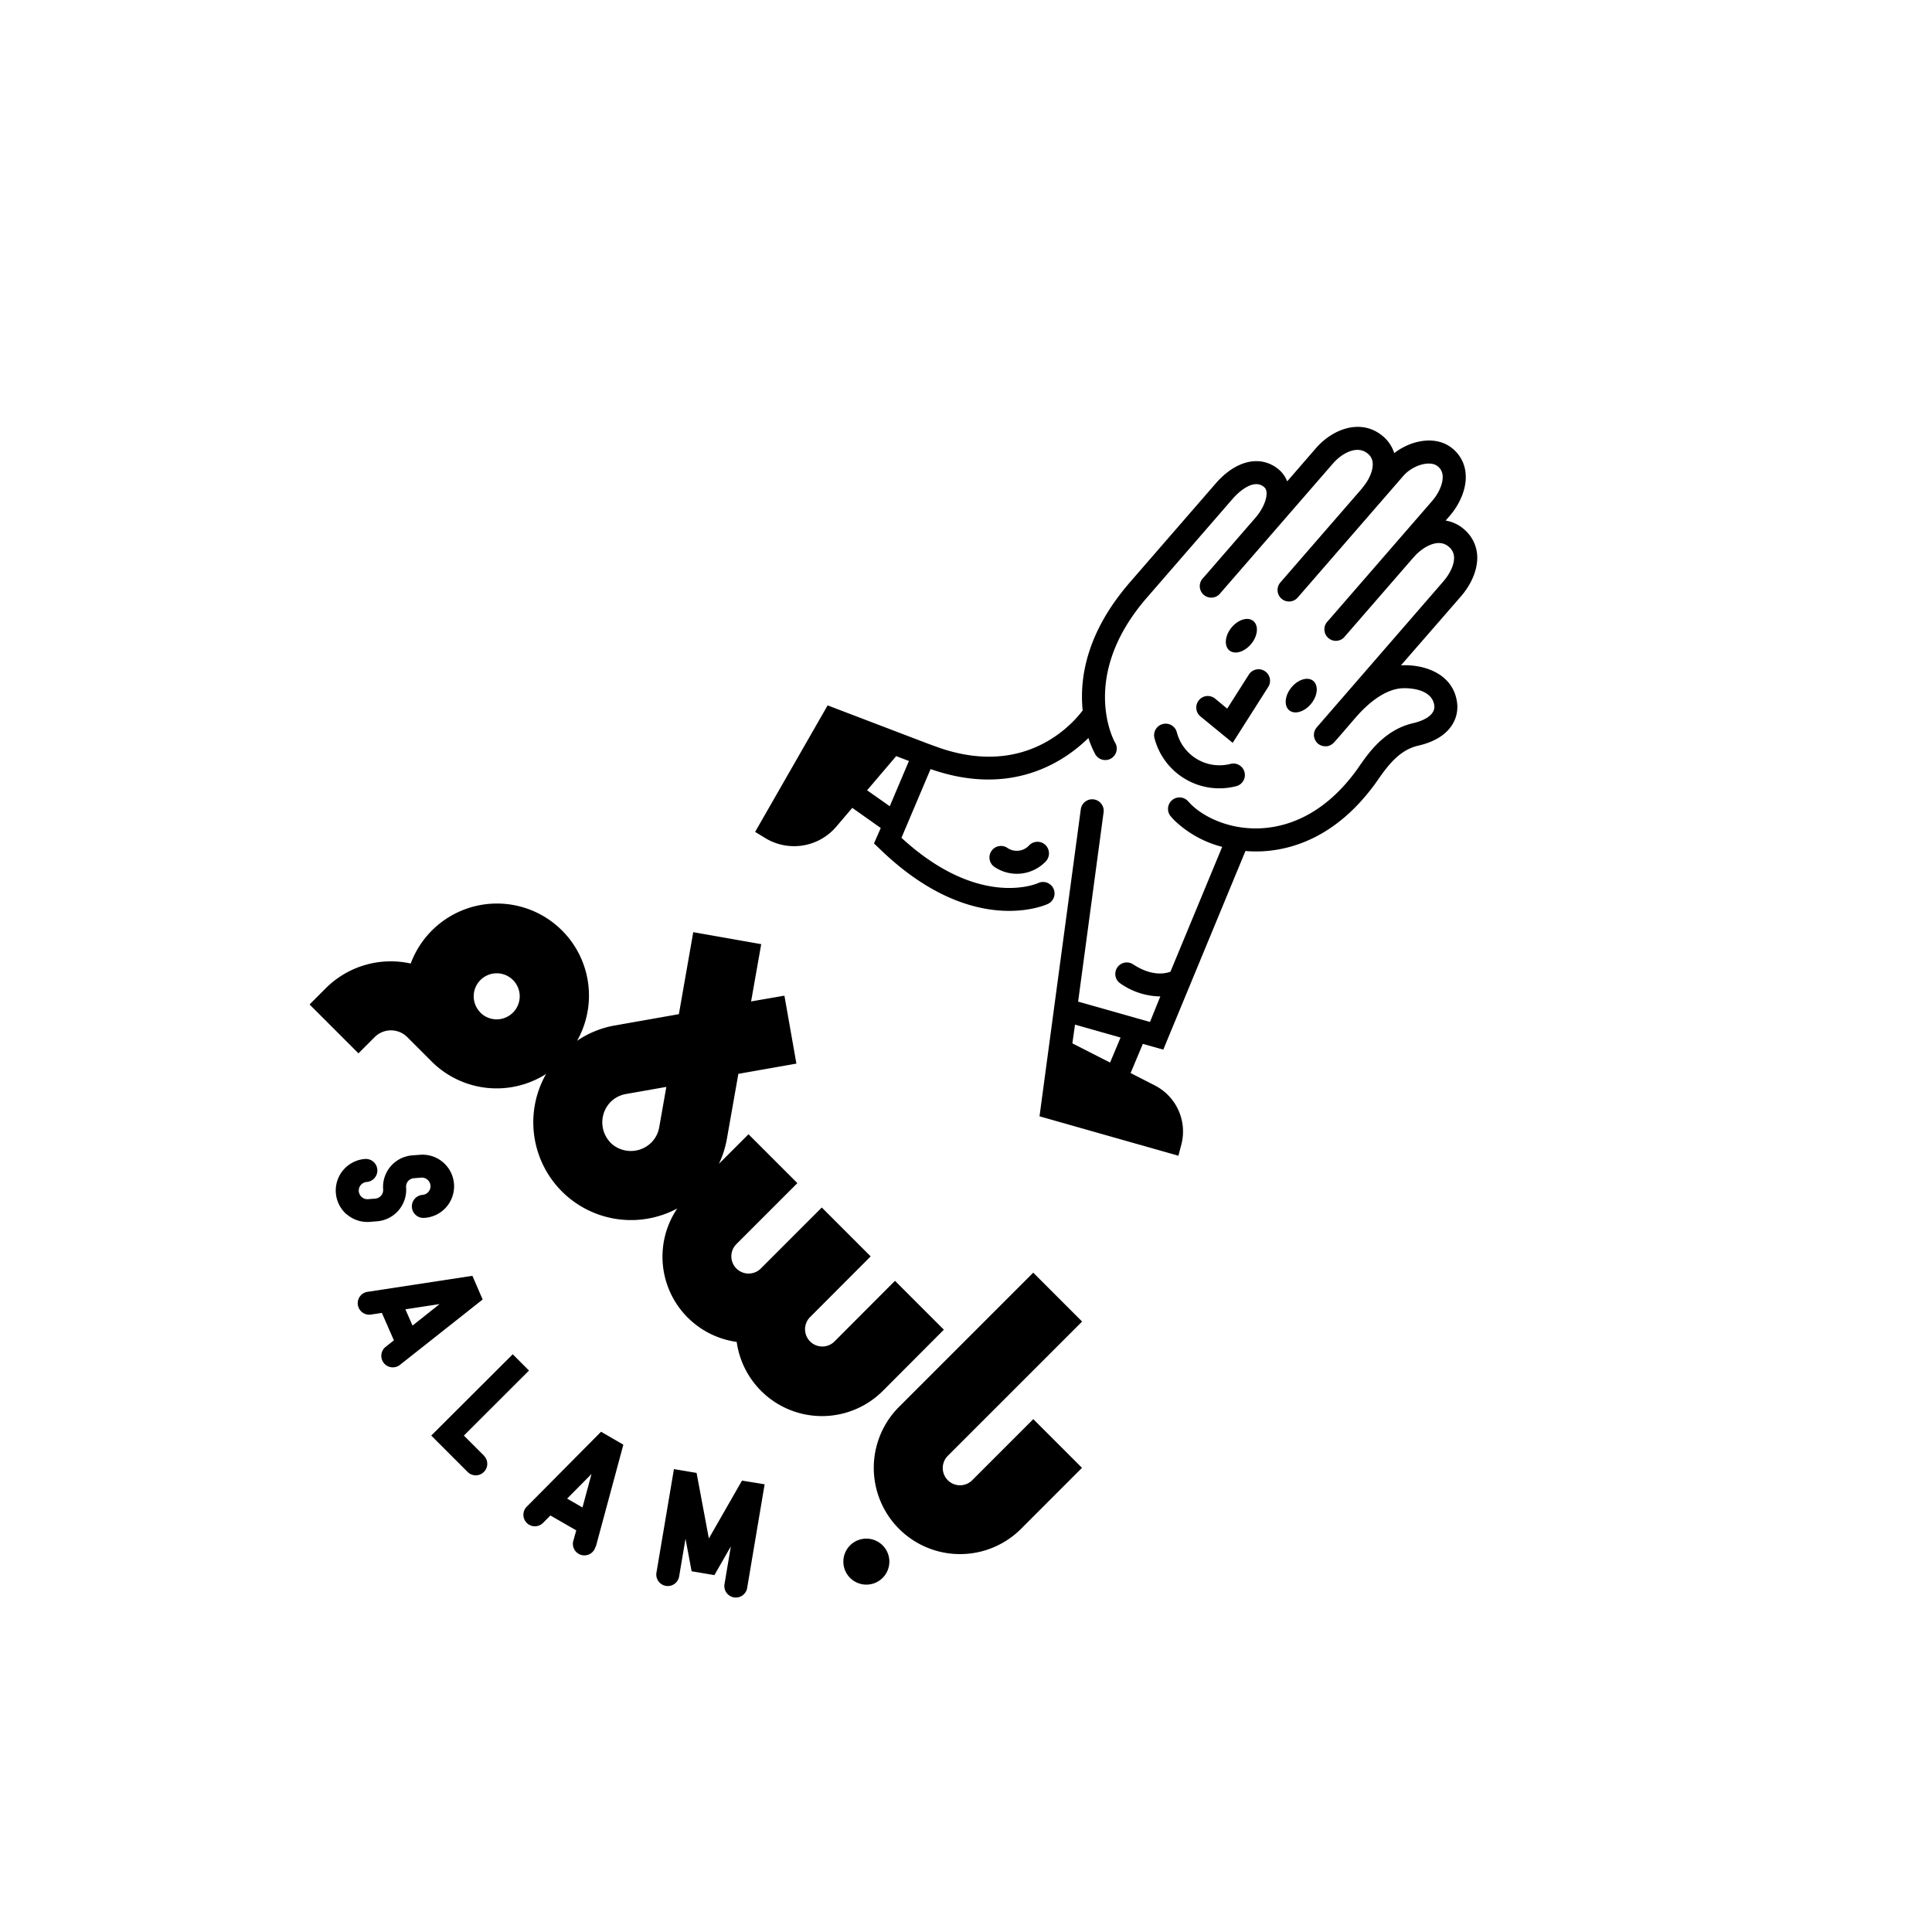 <svg xmlns="http://www.w3.org/2000/svg" viewBox="0 0 672 672"><g id="Layer_1" data-name="Layer 1"><path d="M350.4,294.93a4,4,0,0,0-5.1,6.11,4.22,4.22,0,0,0,.56.47,13.9,13.9,0,0,0,17.9-1.9,4.08,4.08,0,0,0-.09-5.66A4,4,0,0,0,358,294,5.84,5.84,0,0,1,350.4,294.93Z"/><path d="M435.54,215.72c-2.14-1.23-5.57.19-7.65,3.17s-2,6.4.12,7.63,5.57-.18,7.65-3.16S437.69,217,435.54,215.72Z"/><path d="M417,243.57a4,4,0,0,0,.26,5.36,1.93,1.93,0,0,0,.3.27l11.2,9.18,12.42-19.53a4,4,0,0,0-6.75-4.29l-7.58,11.92L422.65,243A4,4,0,0,0,417,243.57Z"/><path d="M404.42,251.85a4,4,0,0,0-2.87,4.87A23.31,23.31,0,0,0,430,273.45a4,4,0,0,0-2-7.75,15.33,15.33,0,0,1-18.67-11A4,4,0,0,0,404.42,251.85Z"/><path d="M410.92,398.05a18,18,0,0,0-9.17-20.47l-8.5-4.34,4.26-10.15,7.11,2L433.2,296a44.79,44.79,0,0,0,5.56.12c10.73-.48,26.37-5.05,40-24.13,4.12-6,8.06-11.14,14.58-12.64,11.12-2.56,14.24-9.48,13.45-15.1-1.46-10.34-12.11-13.27-19.5-12.83L508.1,207.5c3.95-4.55,6-9.81,5.7-14.43a12.92,12.92,0,0,0-4.6-9,12.75,12.75,0,0,0-6.37-3l1.36-1.57c3.89-4.48,6-10,5.6-14.7a12.45,12.45,0,0,0-4.56-8.78c-5.65-4.7-14.34-3-20.28,1.59a12.69,12.69,0,0,0-4.08-6c-7.43-6.14-17.27-2.49-23.15,4.28l-10,11.54a10.18,10.18,0,0,0-3.14-4.3c-6.23-5-14.75-3-21.7,5l-30,34.56h0l-.6.69c-.06.07-.1.15-.16.22-14.42,17.07-16.64,32.66-15.54,43.51-3.6,4.8-19.86,23.33-49.84,13l-3.83-1.39-5.65-2.15h0l-29.39-11.22-25.22,44,3.28,2a19.25,19.25,0,0,0,25-3.88l5.52-6.47,9.9,7L304,293.37l2,1.91c31.92,30.93,57.41,19.63,58.47,19.13a4,4,0,0,0-3.34-7.27c-.86.39-20.83,8.86-47.58-15.73l10.13-23.91.39.14c27.87,9.58,46.07-2.68,54.51-10.94a32.49,32.49,0,0,0,2.47,5.81,4.09,4.09,0,0,0,.55.68,4,4,0,0,0,6.19-5c-.14-.21-12.73-22.82,11.12-50.3l30-34.57c.66-.75,6.53-7.29,10.67-4a2.5,2.5,0,0,1,.95,1.9c.22,2.39-1.33,5.95-3.84,8.85L418.53,201a4,4,0,1,0,6,5.25l15-17.27h0l24.19-27.86c2.7-3.11,8.13-6.57,12-3.36a4.49,4.49,0,0,1,1.73,3.27c.22,2.55-1.21,5.92-3.71,8.8,0,0,0,0,0,.06l-28.4,32.71a4,4,0,0,0,.19,5.44l.21.2a4,4,0,0,0,5.64-.4l36.71-42.28c3.33-3.84,9.39-5.54,12-3.36a4.47,4.47,0,0,1,1.7,3.26c.21,2.55-1.23,6-3.67,8.81l-36.71,42.29a4,4,0,0,0,6,5.24l24.43-28.14a.52.52,0,0,0,.11-.1c2.64-3,8.21-6.65,11.94-3.41a4.87,4.87,0,0,1,1.86,3.51c.17,2.48-1.23,5.7-3.76,8.62L458,253a3.48,3.48,0,0,0-.28.39l-.15.2a4,4,0,0,0-.44,2.95c0,.1.06.19.09.29a4,4,0,0,0,.14.41,3.59,3.59,0,0,0,.21.38c.05.09.1.19.16.28a3.82,3.82,0,0,0,.27.32,2,2,0,0,0,.18.23l.11.1,0,0h0l.07.06c.09.08.2.14.29.21l.33.23.35.16.36.17c.12,0,.25.06.37.09l.39.08a2.23,2.23,0,0,0,.37,0,2.39,2.39,0,0,0,.76,0c.13,0,.26,0,.39-.06s.23-.08.35-.12l.37-.14.35-.2a3.53,3.53,0,0,0,.32-.21,2.14,2.14,0,0,0,.32-.28l.25-.22c1.24-1.34,3.89-4.43,5.82-6.68l1.72-2c5.2-6,10.48-9.5,15.29-10.16,2.34-.32,11.26-.26,12.12,5.87.38,2.73-2.36,5-7.33,6.18-10.09,2.33-15.69,10.51-19.34,15.86-11.73,16.39-24.87,20.31-33.83,20.72-11.33.5-20.78-4.38-25.14-9.42a4,4,0,0,0-6.06,5.22q.66.76,1.38,1.5a37.39,37.39,0,0,0,16.55,9.15l-18,43.43c-1.76.66-6.53,1.72-13.08-2.63a4,4,0,0,0-5,6.16,4.34,4.34,0,0,0,.61.51,24.66,24.66,0,0,0,13.95,4.55L400,355.47l-25-7.08,8.86-65.84a4,4,0,1,0-7.93-1.07l-9.78,72.71h0l-.65,4.86h0l-3.93,29.23L409.88,402ZM301.6,274.88,311.72,263l4.43,1.69-6.67,15.74Zm72.31,81.52,15.85,4.49-3.65,8.7L373,362.91Z"/><path d="M448.84,247.35c2.15,1.24,5.57-.18,7.65-3.16s2-6.4-.12-7.64-5.57.19-7.65,3.17S446.7,246.12,448.84,247.35Z"/><path d="M168.42,506.4l-7.07-7.07L184,476.71l-5.66-5.66L150,499.33l12.73,12.73a4,4,0,0,0,5.65-5.66Z"/><path d="M120,421.86a11,11,0,0,1,6.94-18.74,4,4,0,0,1,.61,8,3,3,0,0,0-1.71,5.27,2.93,2.93,0,0,0,2.18.71l2.49-.19a3,3,0,0,0,2.76-3.22,11,11,0,0,1,10.12-11.82l2.49-.19a11,11,0,1,1,1.7,21.93,4,4,0,1,1-.62-8,3,3,0,1,0-.46-6l-2.49.2a3,3,0,0,0-2.05,1,2.93,2.93,0,0,0-.71,2.18,11,11,0,0,1-10.12,11.81l-2.49.2a10.93,10.93,0,0,1-8-2.61C120.37,422.26,120.16,422.06,120,421.86Z"/><path d="M259.89,552.28l6.07-36L258.08,515l-11.52,20.12-4.27-22.79L234.41,511l-6.08,36a4,4,0,0,0,7.89,1.33l2.22-13.13,2.12,11.33,7.93,1.34,5.72-10L252,551a4,4,0,0,0,7.89,1.33Z"/><path d="M207.26,537.93l9.56-35.43L209.06,498l-25.84,26.06a4,4,0,0,0,0,5.65h0a4,4,0,0,0,5.66,0l2.56-2.59,9,5.19-1,3.52a4,4,0,1,0,7.72,2.08Zm-10-16.67,8.48-8.56-3.14,11.64Z"/><path d="M164.31,443.76,128,449.31a4,4,0,1,0,1.21,7.9l3.61-.55L137,466.2l-2.85,2.26a4,4,0,0,0-.66,5.62c.1.12.2.24.31.35a4,4,0,0,0,5.31.31L167.88,452Zm-20.82,17.31L141,455.41l11.91-1.82Z"/><path d="M359.41,493.61l-21.22,21.22a6,6,0,1,1-8.48-8.49l46.67-46.67-17-17-46.67,46.67a30,30,0,0,0,42.43,42.43l21.21-21.22Z"/><path d="M290.11,466.74a6,6,0,0,1-8.48-8.48L302.84,437l-17-17-21.21,21.22a6,6,0,0,1-8.49-8.49l21.21-21.21-17-17-10.29,10.29a34.11,34.11,0,0,0,2.76-8.63l4-22.67,20.19-3.56-4.17-23.63-11.59,2,3.52-19.92-23.64-4.17-5,28.52-22.66,4A33.81,33.81,0,0,0,200.73,362a32,32,0,1,0-57.87-26.86,32,32,0,0,0-29.53,8.58l-5.65,5.66,17,17,5.65-5.65a8,8,0,0,1,11.32,0l8.48,8.48h0a32,32,0,0,0,39.82,4.34,34,34,0,0,0,45.63,46.78,29.92,29.92,0,0,0,20.66,46.42,29.95,29.95,0,0,0,50.87,17L328.3,462.5l-17-17Zm-123-114.55a8,8,0,1,1,11.32,0A8,8,0,0,1,167.07,352.19Zm45.26,45.26a10.15,10.15,0,0,1,0-14.15,10,10,0,0,1,5.33-2.77l14.07-2.48-2.48,14.06a10,10,0,0,1-2.78,5.34A10.14,10.14,0,0,1,212.33,397.45Z"/><path d="M307,537.52a8,8,0,1,0,0,11.31A8,8,0,0,0,307,537.52Z"/></g></svg>